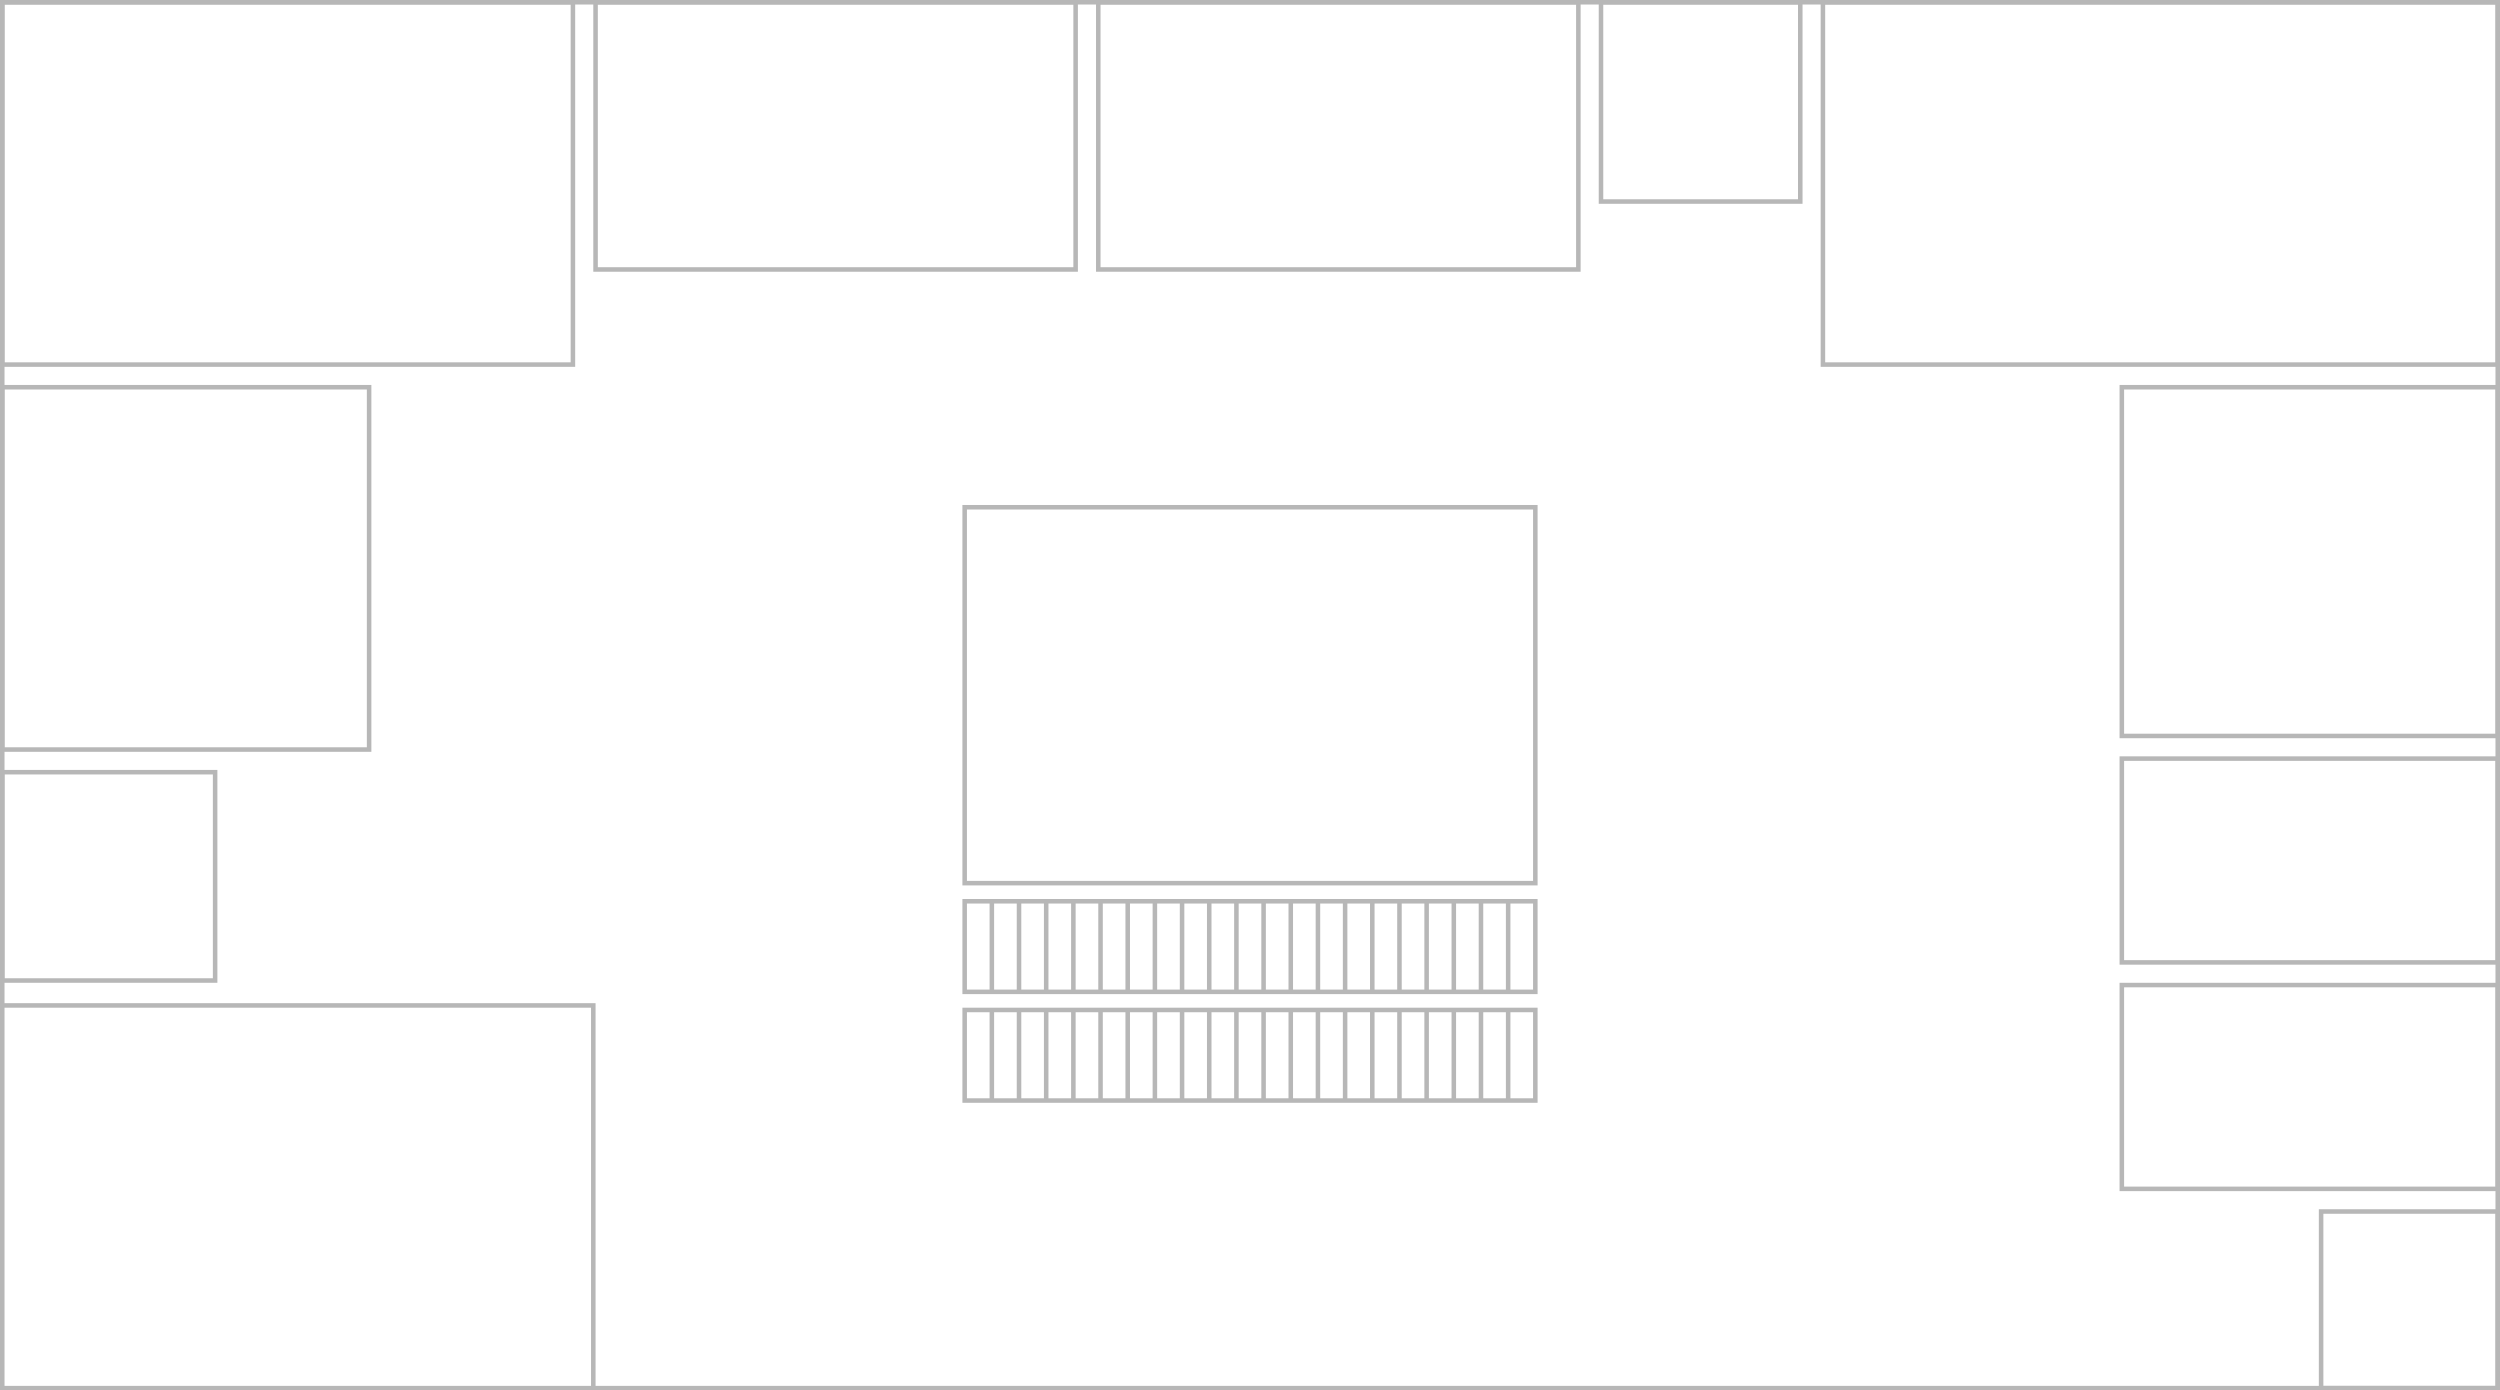 <svg width="552" height="307" viewBox="0 0 552 307" fill="none" xmlns="http://www.w3.org/2000/svg">
<g clip-path="url(#clip0_6_4)">
<path d="M0.5 80.5V0.5H126.5V80.5H0.5ZM0.5 165.5V85.5H81.5V165.5H0.5ZM0.5 216.5V170.5H47.5V216.5H0.5ZM402.5 80.5V0.5H551.5V80.5H402.5ZM131.5 59.5V0.5H237.5V59.5H131.5ZM242.5 59.5V0.5H348.5V59.5H242.5ZM353.5 44.5V0.5H397.5V44.5H353.5ZM468.5 162.5V85.5H551.5V162.5H468.5ZM468.5 212.5V167.5H551.5V212.5H468.5ZM468.5 262.5V217.5H551.5V262.5H468.5ZM512.5 306.5V267.5H551.5V306.5H512.5Z" stroke="#B7B7B7"/>
<path d="M339 112H213V195H339V112Z" stroke="#B7B7B7"/>
<path d="M131 222H0V307H131V222Z" stroke="#B7B7B7"/>
<path d="M339 199H213V219H339V199Z" stroke="#B7B7B7"/>
<path d="M333 199V219" stroke="#B7B7B7"/>
<path d="M327 199V219" stroke="#B7B7B7"/>
<path d="M321 199V219" stroke="#B7B7B7"/>
<path d="M315 199V219" stroke="#B7B7B7"/>
<path d="M309 199V219" stroke="#B7B7B7"/>
<path d="M303 199V219" stroke="#B7B7B7"/>
<path d="M297 199V219" stroke="#B7B7B7"/>
<path d="M291 199V219" stroke="#B7B7B7"/>
<path d="M285 199V219" stroke="#B7B7B7"/>
<path d="M279 199V219" stroke="#B7B7B7"/>
<path d="M273 199V219" stroke="#B7B7B7"/>
<path d="M267 199V219" stroke="#B7B7B7"/>
<path d="M261 199V219" stroke="#B7B7B7"/>
<path d="M255 199V219" stroke="#B7B7B7"/>
<path d="M249 199V219" stroke="#B7B7B7"/>
<path d="M243 199V219" stroke="#B7B7B7"/>
<path d="M237 199V219" stroke="#B7B7B7"/>
<path d="M231 199V219" stroke="#B7B7B7"/>
<path d="M225 199V219" stroke="#B7B7B7"/>
<path d="M219 199V219" stroke="#B7B7B7"/>
<path d="M339 223H213V243H339V223Z" stroke="#B7B7B7"/>
<path d="M333 223V243" stroke="#B7B7B7"/>
<path d="M327 223V243" stroke="#B7B7B7"/>
<path d="M321 223V243" stroke="#B7B7B7"/>
<path d="M315 223V243" stroke="#B7B7B7"/>
<path d="M309 223V243" stroke="#B7B7B7"/>
<path d="M303 223V243" stroke="#B7B7B7"/>
<path d="M297 223V243" stroke="#B7B7B7"/>
<path d="M291 223V243" stroke="#B7B7B7"/>
<path d="M285 223V243" stroke="#B7B7B7"/>
<path d="M279 223V243" stroke="#B7B7B7"/>
<path d="M273 223V243" stroke="#B7B7B7"/>
<path d="M267 223V243" stroke="#B7B7B7"/>
<path d="M261 223V243" stroke="#B7B7B7"/>
<path d="M255 223V243" stroke="#B7B7B7"/>
<path d="M249 223V243" stroke="#B7B7B7"/>
<path d="M243 223V243" stroke="#B7B7B7"/>
<path d="M237 223V243" stroke="#B7B7B7"/>
<path d="M231 223V243" stroke="#B7B7B7"/>
<path d="M225 223V243" stroke="#B7B7B7"/>
<path d="M219 223V243" stroke="#B7B7B7"/>
</g>
<rect x="0.5" y="0.5" width="551" height="306" stroke="#B7B7B7"/>
<defs>
<clipPath id="clip0_6_4">
<rect width="552" height="307" fill="white"/>
</clipPath>
</defs>
</svg>
